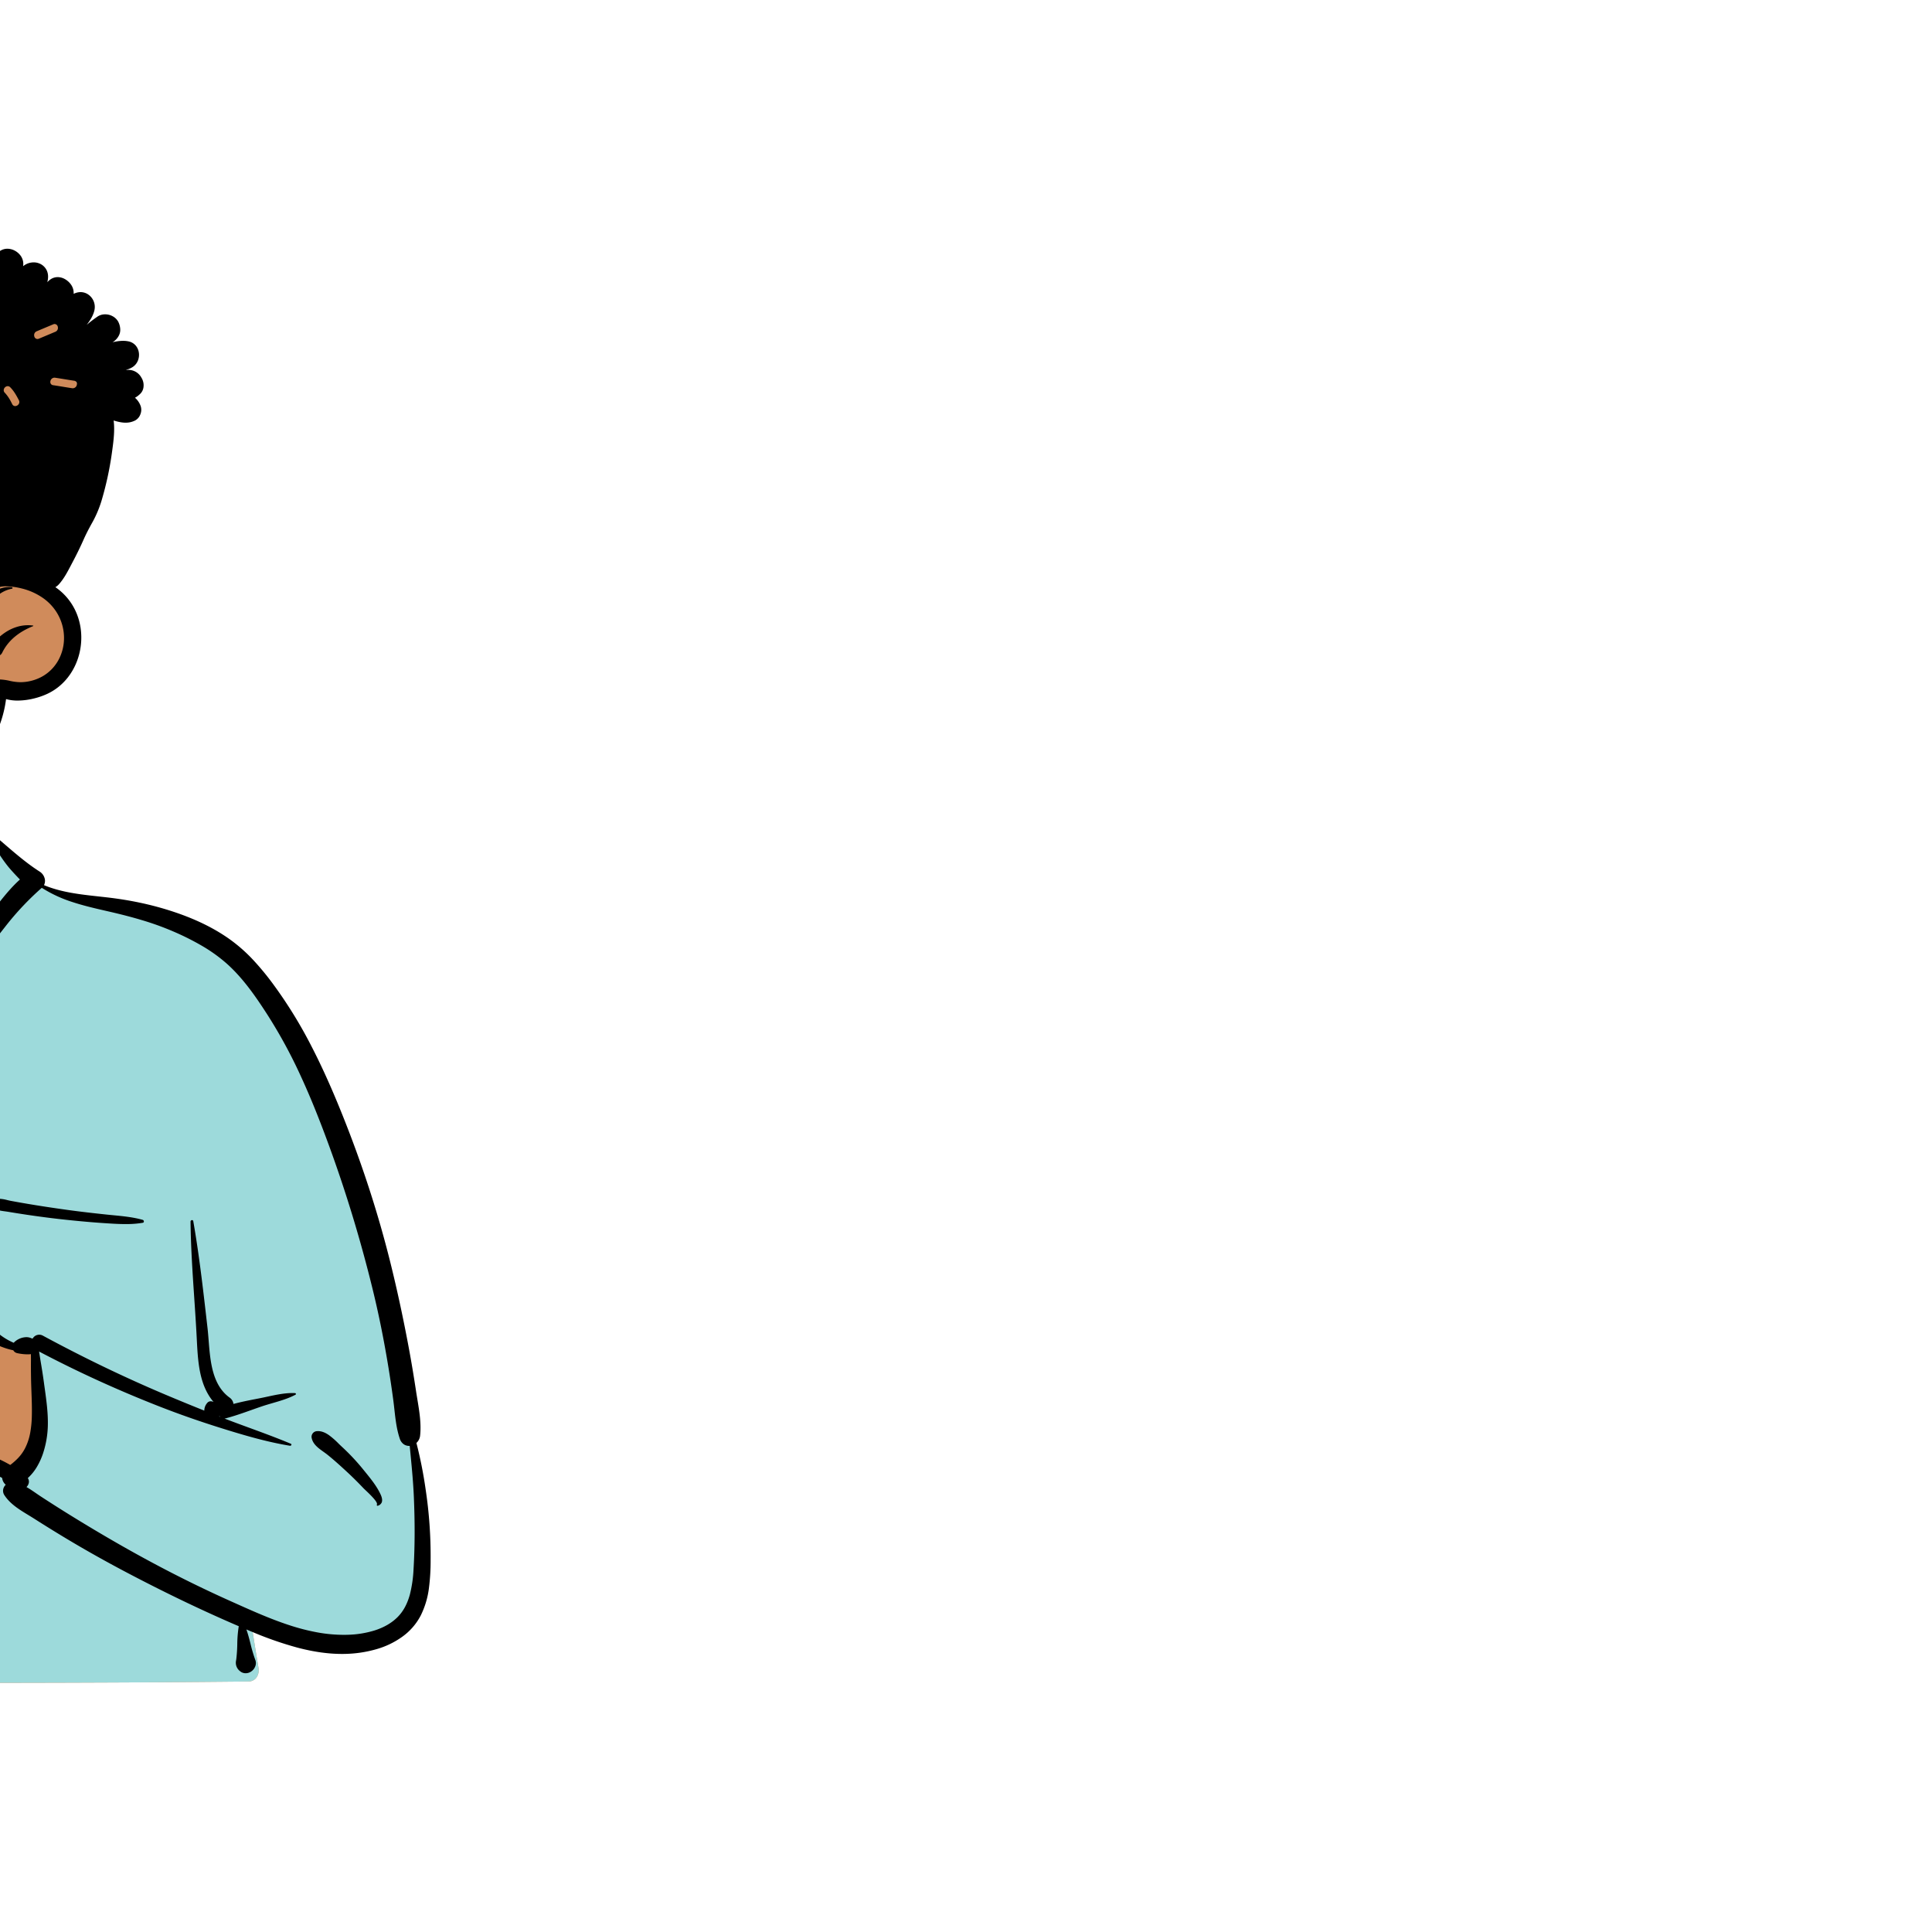 <?xml version="1.0" standalone="no"?>
<svg viewBox="-350 -150 1500 1500"
    style="width: 390px; height: 390px; justify-content: center; align-self: center; transform: scale(-1, 1);"
    xmlns="http://www.w3.org/2000/svg">
    <g transform="rotate(1 415.913 580.464)">
        <g id="body_Coffee" data-name="body/Coffee" transform="translate(0 459)">
            <rect id="_Cup" data-name="☕️ Cup" width="229" height="282"
                transform="translate(461 279)" fill="#fdea6b"></rect>
            <path id="_Skin" data-name="✋ Skin"
                d="M138.156,716.926h-.015a7.574,7.574,0,0,1-5.939-2.6,9.854,9.854,0,0,1-2-7.836c1.015-6.725,2-13.565,2.951-20.179l0-.011,0-.025c.525-3.648,1.068-7.42,1.61-11.13a249.267,249.267,0,0,1-63.394,8.715,196.276,196.276,0,0,1-27.022-1.834A174.95,174.95,0,0,1,17.771,676.2c-.416-.424-.572-.771-.462-1.031.19-.453,1.146-.663,3.01-.663.7,0,1.425.027,2.172.058l.173.007c.641.026,1.246.051,1.737.051a4.035,4.035,0,0,0,.993-.079A52.221,52.221,0,0,1,8.3,655.329a63.709,63.709,0,0,1-4.648-11.683,85.987,85.987,0,0,1-2.612-12.634,149.288,149.288,0,0,1-.8-26.827c.436-9.074,1.38-18.059,2.292-26.747l0-.015c.5-4.8.98-9.338,1.356-13.734,3.2-20.636,6.115-42.069,8.934-62.8l0-.017c7.2-52.933,14.645-107.667,28.012-159.773,3.453-13.46,7.233-26.45,11.236-38.609,4.29-13.032,9.009-25.637,14.024-37.465,5.313-12.53,11.153-24.647,17.358-36.016A360.318,360.318,0,0,1,104.7,194.751a247.02,247.02,0,0,1,26.925-30.586,225.748,225.748,0,0,1,31.822-25.546,197.158,197.158,0,0,1,35.969-18.858,173.423,173.423,0,0,1,39.365-10.519l1.51-.206c2.608-.348,5.322-.664,7.947-.969,13.757-1.6,27.979-3.256,39.611-10.492,6.05-4.829,10.7-11.171,15.207-17.3,3.548-4.832,6.9-9.4,10.646-12.8a23.8,23.8,0,0,1,5.974-4.094,16.724,16.724,0,0,1,6.949-1.592h.085a13.278,13.278,0,0,1,6.166,2.022c2.243,1.229,4.643,2.885,7.183,4.638,2.375,1.639,4.83,3.333,7.353,4.813.343-5.927,2.3-11.227,4.187-16.353a56.552,56.552,0,0,0,3.164-10.548l.1-.681c.243-1.77.378-3.524.508-5.219.557-7.256,1.083-14.108,9.833-21.285a68.619,68.619,0,0,1,13.729-7.862,120.026,120.026,0,0,1,17.415-6.05,155.17,155.17,0,0,1,19.522-3.888A151.408,151.408,0,0,1,435.92,0a107.645,107.645,0,0,1,23.557,2.389c7.534,1.7,13.836,4.27,18.733,7.634a63.745,63.745,0,0,1,12.1,10.959,73.845,73.845,0,0,1,8.668,12.7c4.895,8.936,8.216,18.511,11.733,28.649,2.55,7.35,5.186,14.949,8.482,22.3a20.055,20.055,0,0,1,8.608-1.766,32.215,32.215,0,0,1,15.517,4.272,25.529,25.529,0,0,1,6.013,4.672,15.213,15.213,0,0,1,3.512,5.769c2.4,2.921,3.466,8.94,4.5,14.761v.006c.75,4.236,1.458,8.237,2.639,11.039,7.61,1.211,14.993,2.748,21.943,4.566a189.37,189.37,0,0,1,19.637,6.268,162.076,162.076,0,0,1,17.478,7.877,145.67,145.67,0,0,1,15.467,9.393,138.71,138.71,0,0,1,13.6,10.815A140.347,140.347,0,0,1,660,174.444a150.443,150.443,0,0,1,10.321,13.381,169.62,169.62,0,0,1,8.9,14.524,216,216,0,0,1,14.131,32.106,336.618,336.618,0,0,1,10.223,35.561c5.494,23.491,9.349,48.374,13.447,78.509,5.474,30.877,13.016,62.283,20.31,92.654v.005h0c4.732,19.7,9.624,40.076,13.923,60.173,4.823,22.546,8.365,42.322,10.828,60.458a474.943,474.943,0,0,1,4.6,60.873c.075,10.4-.266,20.708-1.014,30.633-.785,10.415-2.045,20.773-3.745,30.785a65.121,65.121,0,0,1,6.354,11.418,11.247,11.247,0,0,1,1.521,6.053,12.663,12.663,0,0,1-1.676,5.878,10.99,10.99,0,0,1-9.509,5.791h-.006c-.162,0-.328,0-.493-.012-3.249-.285-6.539-.605-9.721-.914h-.013c-8.083-.785-16.44-1.6-24.738-1.907-16.838-.585-34.969-.869-55.428-.869-11.929,0-24.891.094-40.793.3l-4.373.058c-64.888.807-130.839,1.948-194.618,3.052C333.3,714.595,234.922,716.3,138.156,716.926ZM492.333,354.663v0c-2.216,9.559,1.359,17.335,5.143,25.567a88.084,88.084,0,0,1,5.311,13.509c.9,3.279.557,8.343.254,12.81-.124,1.822-.241,3.542-.254,4.939.168,2.678,1.6,5.632,2.989,8.488,1.766,3.638,3.591,7.4,2.969,10.786-1.461,7.955-5.356,15.943-9.123,23.668-3.209,6.581-6.527,13.386-8.247,20.035a35.336,35.336,0,0,0-1.24,9.956,26.462,26.462,0,0,0,2.2,9.928c6,11.8,24.08,17.852,36.044,21.854l.06.02a52.778,52.778,0,0,0,10.5,2.749,74.265,74.265,0,0,0,11.739.894,95.721,95.721,0,0,0,34.933-6.78,70.652,70.652,0,0,0,14.864-8.024,43.021,43.021,0,0,0,10.717-10.714c4.83-7.184,10.229-21.449,14.566-32.91,2.668-7.05,4.971-13.135,6.691-16.492l1.02-14.243c1.188-16.724,2.447-35.814,2.354-50.71-.1-16.544-1.845-25.761-5.324-28.177-7.73-5.37-18.823-9.35-32.97-11.827a236.1,236.1,0,0,0-40.161-3.045c-15.058,0-28.274,1.009-36.709,1.855-9.8.984-15.988,2.029-16.515,2.375-1.2.791-2.22,1.388-3.118,1.915-2.491,1.462-3.994,2.345-5.787,5.177-2.385.317-4.818.651-7.231.994-1.6.524-2.44,1.608-2.235,2.9a3.285,3.285,0,0,0,1.328,2.04,4.764,4.764,0,0,0,2.9.914,6.57,6.57,0,0,0,2.331-.451Z"
                transform="translate(29 -16)" fill="#d08b5b"></path>
            <path id="_Top" data-name="👕 Top"
                d="M138.141,655.075a7.574,7.574,0,0,1-5.939-2.6,9.854,9.854,0,0,1-2-7.836c1.018-6.741,2-13.578,2.953-20.189l.023-.162c.519-3.6,1.055-7.33,1.59-10.994a249.265,249.265,0,0,1-63.394,8.715,196.278,196.278,0,0,1-27.022-1.834,174.942,174.942,0,0,1-26.584-5.819c-.416-.424-.571-.771-.462-1.031.19-.453,1.146-.663,3.01-.663.7,0,1.424.027,2.172.058l.173.007c.642.026,1.248.051,1.737.051a4.034,4.034,0,0,0,.993-.079A52.222,52.222,0,0,1,8.3,593.478a63.708,63.708,0,0,1-4.648-11.683A85.977,85.977,0,0,1,1.043,569.16a149.288,149.288,0,0,1-.8-26.827c.436-9.074,1.38-18.059,2.292-26.747.5-4.805.981-9.344,1.358-13.749,3.2-20.636,6.115-42.068,8.934-62.8l0-.017c7.2-52.933,14.645-107.667,28.012-159.773,3.453-13.46,7.233-26.45,11.236-38.609,4.29-13.032,9.008-25.637,14.024-37.465,5.313-12.53,11.153-24.647,17.358-36.016A360.316,360.316,0,0,1,104.7,132.9a247.02,247.02,0,0,1,26.925-30.586,225.749,225.749,0,0,1,31.822-25.546A197.159,197.159,0,0,1,199.418,57.91a173.423,173.423,0,0,1,39.365-10.519l1.51-.206,1.52-.2c2.121-.27,4.311-.525,6.43-.771,13.755-1.6,27.978-3.255,39.608-10.492,6.049-4.829,10.7-11.171,15.207-17.3,3.4-4.629,6.608-9,10.164-12.353a25.452,25.452,0,0,1,5.638-4.136A16.949,16.949,0,0,1,325.345,0l9.928,6.092,57.659,28.5c5.563,1.558,9.794,3.294,12.575,5.161s4.192,3.916,4.192,6.092V90.366c0,2.965,2.647,7.875,7.867,14.595s13.162,15.438,23.6,25.912l19.382-19.321-.434-2.53c-1.836-10.852-2.767-18.211-2.767-21.875,0-.986,1.2-2.684,3.555-5.047a130.319,130.319,0,0,1,10.666-9.2c9.437-7.483,23.791-17.866,42.664-30.86l16.591-15.62-1.769-5.379a30.879,30.879,0,0,1,7.686,1.387,32.562,32.562,0,0,1,7.12,3.173c4.624,2.781,7.815,6.376,8.985,10.123,2.4,2.921,3.466,8.94,4.5,14.761v.006c.75,4.236,1.458,8.237,2.639,11.039,7.61,1.211,14.993,2.748,21.943,4.566a189.368,189.368,0,0,1,19.637,6.268,162.076,162.076,0,0,1,17.478,7.877,145.67,145.67,0,0,1,15.467,9.393,138.709,138.709,0,0,1,13.6,10.815A140.344,140.344,0,0,1,660,112.593a150.444,150.444,0,0,1,10.321,13.381,169.621,169.621,0,0,1,8.9,14.524A216,216,0,0,1,693.354,172.6a336.619,336.619,0,0,1,10.223,35.561c5.494,23.491,9.349,48.374,13.447,78.509,5.474,30.877,13.016,62.283,20.31,92.654v.005h0c4.732,19.7,9.624,40.076,13.923,60.173,4.823,22.546,8.365,42.322,10.828,60.458a474.944,474.944,0,0,1,4.6,60.873c.075,10.4-.266,20.708-1.014,30.633-.785,10.415-2.045,20.772-3.745,30.785a65.114,65.114,0,0,1,6.354,11.418,11.246,11.246,0,0,1,1.521,6.053,12.664,12.664,0,0,1-1.676,5.878,10.99,10.99,0,0,1-9.509,5.791h-.006c-.161,0-.327,0-.493-.011-3.238-.285-6.52-.6-9.694-.912l-.027,0c-8.089-.786-16.45-1.6-24.751-1.908-16.843-.585-34.974-.869-55.43-.869-11.927,0-24.888.094-40.791.3l-4.373.058c-64.865.807-130.816,1.948-194.594,3.051h-.022c-95.138,1.646-193.514,3.347-290.281,3.977ZM302.573,391.284l-8.024,58.2,19.3,41.559,43.7-14.721,71.21-18.77L469.618,416.1l23.05-7.738a42.407,42.407,0,0,0-2.519,12.091,26.818,26.818,0,0,0,2.184,12.048c6,11.8,24.08,17.852,36.044,21.854l.06.02a52.789,52.789,0,0,0,10.5,2.75,74.261,74.261,0,0,0,11.739.894,95.727,95.727,0,0,0,34.933-6.78,70.655,70.655,0,0,0,14.864-8.024A43.02,43.02,0,0,0,611.188,432.5c4.83-7.184,10.229-21.449,14.566-32.91,2.668-7.05,4.971-13.135,6.691-16.492l1.319-18.5c1.17-16.8,2.227-34.273,2.037-48.186-.211-15.458-1.947-24.107-5.307-26.441-7.73-5.37-18.823-9.349-32.97-11.827a236.1,236.1,0,0,0-40.161-3.045c-15.058,0-28.274,1.009-36.709,1.855-9.8.984-15.988,2.029-16.515,2.375-1.2.791-2.22,1.388-3.118,1.915-2.491,1.462-3.994,2.345-5.787,5.177l-1.264.169,7.111-9.645-2.517-1.345c-8.943-4.742-16.426-8.348-22.242-10.719s-10.13-3.573-12.82-3.573c-2.815,0-7.164,2.216-12.928,6.586a225.622,225.622,0,0,0-21.818,19.759l-1.543.713a274.3,274.3,0,0,0-26.389,13.77c-6.978,4.244-12.251,8.219-15.674,11.815l-.246.26c-6.918,7.422-20.8,27.427-41.275,59.459l-29.786,17.616Zm199.674-61.213-10.768-20.614V293.08a7.31,7.31,0,0,0,.854-.268c-2.216,9.56,1.358,17.336,5.142,25.569a99.619,99.619,0,0,1,4.773,11.689Z"
                transform="translate(29 45.851)" fill="#9ddadb"></path>
            <path id="_Ink" data-name="🖍 Ink"
                d="M145.082,687.489a7.273,7.273,0,0,1-3.363-.824l-.243-.133-.408-.234a8.148,8.148,0,0,1-3.277-3.809,6.751,6.751,0,0,1-.3-4.981,112,112,0,0,0,3.559-12.762c.88-3.719,1.789-7.562,3.025-11.239l-2.1.937-2.763,1.2a273.17,273.17,0,0,1-34.7,12.714c-13.107,3.679-24.96,5.468-36.236,5.468A94.56,94.56,0,0,1,43.6,670.64a64.759,64.759,0,0,1-20.208-9.2A47.013,47.013,0,0,1,8.572,645.092a66.293,66.293,0,0,1-6.744-21.058A166.607,166.607,0,0,1,.113,601.862a347.237,347.237,0,0,1,2.9-54.514,331.067,331.067,0,0,1,6.54-36.3,8.969,8.969,0,0,1-2.971-5.721c-1.148-9.266.276-18.878,1.652-28.174l0-.025c.312-2.109.635-4.289.918-6.409,1.572-11.773,3.194-22.619,4.961-33.156,3.844-22.936,8.256-45.3,13.113-66.469,4.421-19.271,9.661-38.845,15.575-58.177,5.782-18.9,12.358-38.067,19.548-56.966l1.251-3.27c7.435-19.331,14.581-35.875,21.845-50.576a351.226,351.226,0,0,1,27.9-47.45A214.113,214.113,0,0,1,129.432,134.2a122.612,122.612,0,0,1,19.234-17.431c12.277-8.873,26.784-16.1,44.35-22.1A240.839,240.839,0,0,1,216.873,87.9c7.819-1.8,16.027-3.283,24.4-4.423,2.482-.338,5.025-.661,7.485-.974,14.31-1.821,29.106-3.7,42.352-9.527a7.27,7.27,0,0,1-.464-5.742,8.9,8.9,0,0,1,3.5-4.737c9.694-6.4,18.757-14.488,27.522-22.306,1.283-1.144,2.609-2.327,3.922-3.49a2.89,2.89,0,0,1,1.93-.765,2.941,2.941,0,0,1,2.471,1.4,2.723,2.723,0,0,1,.015,2.77A112.925,112.925,0,0,1,318.484,58.34c-2.859,3.543-5.912,6.872-8.786,9.942,7.6,6.572,14.053,14.6,20.3,22.362l.383.476c1.944,2.416,3.885,4.887,5.763,7.277,5.916,7.529,12.033,15.313,18.87,22.241a80.886,80.886,0,0,0,14.177,11.554,79.122,79.122,0,0,0,16.423,7.948l2.4.833a95.218,95.218,0,0,1,17.667,7.91c6.19,3.756,10.691,8.088,13.76,13.244a2.474,2.474,0,0,1,0,2.548,2.745,2.745,0,0,1-2.314,1.42,2.4,2.4,0,0,1-1.28-.376c-7.456-4.617-15.9-6.925-24.071-9.157-4.66-1.273-9.478-2.59-14.089-4.323a90.765,90.765,0,0,1-17.3-8.734,102.348,102.348,0,0,1-15.182-12.076c-7.843-7.517-14.765-16.045-21.458-24.291l-.034-.042c-1.367-1.684-2.78-3.425-4.18-5.131a221.583,221.583,0,0,0-26.689-26.945A102.219,102.219,0,0,1,269.07,86.544c-8.022,2.791-16.329,4.913-25.577,7.2l-1.894.469c-10.127,2.507-18.348,4.794-25.871,7.2A219.245,219.245,0,0,0,190.662,111a204,204,0,0,0-21.1,11.06,120.954,120.954,0,0,0-19.1,14.166c-12.794,11.741-22.678,26.906-30.939,40.2a387.374,387.374,0,0,0-25.809,49.74c-6.6,15.1-13.006,31.736-20.152,52.34-6.315,18.212-12.221,36.928-17.553,55.629C50.722,352.68,45.86,371.694,41.56,390.647c-4.231,18.652-7.78,37.716-10.85,58.28-1.39,9.309-2.652,18.839-3.752,28.327-.284,2.448-.518,4.956-.745,7.382l0,.021c-.711,7.6-1.446,15.458-3.793,22.814a8.451,8.451,0,0,1-2.968,4.377,7.142,7.142,0,0,1-4.272,1.376c-.123,0-.247,0-.369-.009l-.638,7.979c-.814,10.231-1.631,21.128-1.9,31.983-.483,19.463-.144,36.9,1.039,53.3l.181,2.422a97.888,97.888,0,0,0,3.223,19.811c2.147,7.262,5.345,12.89,9.778,17.206,4.656,4.535,10.812,7.957,18.294,10.169a77.606,77.606,0,0,0,20.928,2.929c.434.005.866.008,1.285.008a113.916,113.916,0,0,0,22.227-2.312,164.53,164.53,0,0,0,21.722-6.026c14.291-4.953,28.137-11.452,41.528-17.738l3.466-1.626c14.188-6.646,28.568-13.839,42.74-21.38,13.8-7.343,27.812-15.232,41.643-23.447,13.812-8.2,27.744-16.844,41.408-25.681,6.636-4.293,13.341-8.736,19.93-13.2,1.315-.892,2.626-1.828,3.894-2.734l0,0c2.36-1.685,4.8-3.427,7.3-4.907a6.176,6.176,0,0,1-1.872-3.215,4.854,4.854,0,0,1,.725-3.705,37.876,37.876,0,0,1-7.157-8.486,53.372,53.372,0,0,1-4.949-10.306,74.565,74.565,0,0,1-4.176-22c-.376-9.675.813-19.462,1.963-28.926l.006-.05c.184-1.515.374-3.082.555-4.621.679-5.789,1.516-11.5,2.318-16.816.14-.927.262-1.852.392-2.83.177-1.334.359-2.714.586-4.073-14.842,8.156-30.2,16.03-45.647,23.406-15.24,7.277-31.016,14.283-46.891,20.823-15.707,6.472-31.848,12.43-49.344,18.214l-3.379,1.112c-9.562,3.13-16.948,5.393-23.947,7.335-8.831,2.451-16.795,4.307-24.347,5.674a.829.829,0,0,1-.148.013.99.99,0,0,1-.925-.777.658.658,0,0,1,.423-.778c10.561-4.66,21.539-8.9,32.155-13.007,5.376-2.078,10.936-4.227,16.371-6.4l2.654-1.081a5.316,5.316,0,0,1-.951-.138c-6.7-1.618-13.455-3.884-19.984-6.076l-.016-.005c-2.679-.9-5.449-1.829-8.159-2.694s-5.578-1.644-8.354-2.4c-6.138-1.667-12.486-3.39-18.015-6.241a.564.564,0,0,1-.313-.641.732.732,0,0,1,.645-.582c.908-.063,1.859-.095,2.827-.095,6.188,0,12.624,1.271,18.848,2.5,2.111.417,4.1.811,6.1,1.159l3.336.584c5.113.9,11.055,1.984,16.863,3.427a7.127,7.127,0,0,1,2.723-4.831c13.552-10.036,14.688-28.547,15.691-44.879v-.009c.206-3.346.4-6.506.693-9.532l1.293-13.344c2.193-22.526,4.642-46.478,8.332-69.889a.889.889,0,0,1,.932-.775,1.14,1.14,0,0,1,1.186,1.061c.13,19.688-.865,39.646-1.827,58.947-.442,8.87-.9,18.042-1.242,27.08l-.168,4.707-.025.742c-.591,17.47-1.2,35.533-12.2,48.965a4.527,4.527,0,0,1,2.247-.624,3.436,3.436,0,0,1,2.683,1.214,9.191,9.191,0,0,1,2.42,5.956c9.7-4.067,19.825-8.434,30.088-12.98,15.762-6.983,31.782-14.57,47.615-22.548,15.405-7.764,31.046-16.106,46.487-24.8a5.836,5.836,0,0,1,8.05,2.047l.235-.034a1.011,1.011,0,0,1,.12-.01l.233-.011h.026a9.245,9.245,0,0,1,4.507-1.1,14.165,14.165,0,0,1,9.36,3.871c.089.086.171.18.244.263l.055.063a49.622,49.622,0,0,0,13.009-8.528,104.48,104.48,0,0,0,11.283-12.118c3.169-3.944,6.339-8.341,9.691-13.441,2.745-4.178,5.432-8.546,8.031-12.771,3.943-6.409,8.02-13.035,12.437-19.238A111.4,111.4,0,0,1,390.1,344.456a89.081,89.081,0,0,1,20.067-13.869,122.326,122.326,0,0,1,22.8-8.74,1.555,1.555,0,0,1,.427-1.276,2.2,2.2,0,0,1,1.509-.862,2.148,2.148,0,0,1,.922.249.374.374,0,0,1,.167.158l1.536-2.625c1.117-1.9,1.752-2.926,2-3.237,1.775-2.236,3.624-4.48,5.5-6.672a47.4,47.4,0,0,1,10.956-9.925,20.742,20.742,0,0,1,11.175-3.09c5.6,0,11.333,1.872,16.874,3.682l.127.041c3.705,1.21,7.463,2.467,11.1,3.682l.1.033c1.91.638,3.885,1.3,5.828,1.944l.585.192c.35.112.7.223,1.094.345a30.468,30.468,0,0,1,5.825,2.27,8.871,8.871,0,0,1,4.671,9.817,191.481,191.481,0,0,1,47.109-5.607,246.192,246.192,0,0,1,39.141,3.247,285.378,285.378,0,0,1,37.779,8.832,4.746,4.746,0,0,1,3.325,3.324,286.242,286.242,0,0,1,4.678,34.905,227.7,227.7,0,0,1-.217,35.2,198.856,198.856,0,0,1-4.832,29.926,161.721,161.721,0,0,1-9.851,28.645l-.48,1.045c-5.02,10.854-10.135,19.446-15.637,26.268a62.274,62.274,0,0,1-10.9,10.747,40.018,40.018,0,0,1-13.2,6.684,56.632,56.632,0,0,1-15.52,1.841c-4.546,0-9.165-.329-13.633-.646-2.345-.167-4.77-.339-7.111-.457-2.584-.13-5.228-.237-7.785-.341h-.006c-8.861-.359-18.023-.729-26.852-2.131a42.808,42.808,0,0,1-14.1-4.713,35.748,35.748,0,0,1-11.2-9.692c-5.443-7.163-8.306-15.9-10.589-24.271-1.228.391-2.237.744-3.173,1.11a34.9,34.9,0,0,0-11.517,7.769c-3.226,3.125-6.173,6.609-9.024,9.979a112.484,112.484,0,0,1-11.094,11.9,85.169,85.169,0,0,1-22.7,14.169,148.748,148.748,0,0,1-21.613,7.238c-7.344,1.913-14.921,3.477-22.247,4.99l-.062.013c-3.153.651-6.414,1.325-9.613,2.017l-1.262.275c-5.7,1.25-13.159,2.986-20.368,5.335a95.757,95.757,0,0,0-19.17,8.412,8.19,8.19,0,0,1-2.71,5.337,6.817,6.817,0,0,1,2.071,3.688,6.122,6.122,0,0,1-.916,4.414c-4.352,6.907-11.4,11.363-18.209,15.673l-.009.006c-1.318.834-2.682,1.7-4,2.56l-.524.346c-7.878,5.223-15.937,10.415-23.951,15.43-15.7,9.827-32.055,19.374-50.015,29.184-13.945,7.618-27.842,14.9-41.305,21.64-14.188,7.1-28.36,13.842-42.122,20.028a93.579,93.579,0,0,1,1.4,13.971,114.62,114.62,0,0,0,.956,11.451l.2,1.2a8.173,8.173,0,0,1-2.345,7.785l-.228.209,0-.028-.2.185-.068.057.023-.018a7.265,7.265,0,0,1-.765.62l-.333.214A6.739,6.739,0,0,1,145.082,687.489ZM307.618,436.868c.01.693.012,1.406.015,2.035,0,1.023.008,1.989.034,2.951.115,4.367.174,9.023.174,13.838,0,3.488-.068,7.033-.134,10.461-.117,6.074-.238,12.353.019,18.522a82.571,82.571,0,0,0,1.428,12.887,43.736,43.736,0,0,0,4.236,12.207,32.871,32.871,0,0,0,5.214,7.2,49.123,49.123,0,0,0,6.552,5.649,106.471,106.471,0,0,1,18.667-8.886A180.006,180.006,0,0,1,363.8,507.76c5.337-1.3,10.806-2.476,16.1-3.615l.007,0c10.925-2.352,22.222-4.783,32.99-8.419a86.782,86.782,0,0,0,21.793-10.619c6.532-4.5,11.736-10.571,16.767-16.438l.057-.067q.655-.764,1.312-1.527l.873-1.008c5.55-6.366,11.814-12.752,19.993-16.35a61.463,61.463,0,0,1,8.642-2.78c4.807-1.293,9.775-2.63,13.523-5.549,3.112-2.426,3.424-5.874,3.754-9.525l.019-.214a18.619,18.619,0,0,1-2.656.177,48.206,48.206,0,0,1-6.617-.621l-.014,0c-.855-.12-1.738-.244-2.593-.344l-2.008-.235a81.514,81.514,0,0,1-10.851-1.847.709.709,0,0,1,0-1.356,90.322,90.322,0,0,1,12.333-2.02l.527-.062,1.027-.128c.5-.066,1.016-.137,1.514-.206l.012,0a48.79,48.79,0,0,1,6.621-.614,17.4,17.4,0,0,1,3.842.391,32.775,32.775,0,0,1,3.111-7.708c.6-1.077,1.349-2.182,2.144-3.352,1.836-2.7,3.733-5.5,4.086-8.394a6.77,6.77,0,0,0-.723-3.8l-.2-.374a3.162,3.162,0,0,0-.963-1.161.823.823,0,0,1-.365.185,5.863,5.863,0,0,1-6.97-2.773,110.375,110.375,0,0,1-11.944.591c-2.041.027-3.969.053-5.828.136l-5.563.269c-1.831.084-4.242.18-6.652.181a52.349,52.349,0,0,1-11.092-.99.982.982,0,0,1-.711-.9.847.847,0,0,1,.476-.9c5.963-2.55,12.9-3.573,19.6-4.561.974-.144,1.981-.292,2.95-.441,2.732-.42,5.523-.779,8.223-1.126l.067-.009c1.335-.172,2.715-.349,4.07-.532.878-.118,1.792-.265,2.677-.406h.008a55.3,55.3,0,0,1,5.808-.72,16.44,16.44,0,0,0,3.382-7.477,18.327,18.327,0,0,0-.362-7.957,17.863,17.863,0,0,0-3.5-6.788,15,15,0,0,0-6.154-4.452,10.925,10.925,0,0,1-4.543.9,32.5,32.5,0,0,1-3.885-.317l-.014,0c-.761-.092-1.547-.187-2.361-.257-4.385-.376-8.015-.551-11.425-.551h-.415a98.08,98.08,0,0,0-9.818.72,96.753,96.753,0,0,1-10.138.727,36.791,36.791,0,0,1-4.209-.224,2.09,2.09,0,0,1-1.676-1.417,1.326,1.326,0,0,1,.484-1.464,29.607,29.607,0,0,1,10.512-5.218,79.848,79.848,0,0,1,11.725-2.326l1.58-.211c.69-.09,1.43-.193,2.146-.293,2.053-.285,4.376-.608,6.742-.822a5.062,5.062,0,0,1,4-2.764c.528-.072,1.064-.118,1.583-.162l.174-.015-.009-.058a3.536,3.536,0,0,0,2.944-1.775c1.633-2.6,1.291-7.374.326-9.655-1.167-2.758-3.572-4.763-7.149-5.959a32.783,32.783,0,0,0-10.207-1.361c-1.5,0-3.062.058-4.9.182a146.081,146.081,0,0,0-26.421,4.222,115.68,115.68,0,0,0-24.99,9.41,77.332,77.332,0,0,0-20.541,15.908,144.57,144.57,0,0,0-15.786,20.76l-.45.7c-1.545,2.4-3.116,4.933-4.635,7.381l-.01.015c-3.923,6.322-7.979,12.859-12.575,18.842a70.269,70.269,0,0,1-15.865,15.607c-8.881,6.063-17.387,10.028-25.28,11.785A4.636,4.636,0,0,1,318.3,435.9l-.615.141a38.5,38.5,0,0,1-7.819.938A20.86,20.86,0,0,1,307.618,436.868ZM161.993,487.562a3.925,3.925,0,0,1-.276.374l-.152.176.788-.319ZM539.474,317.177c-8.869,0-17.9.239-26.389.483a14.386,14.386,0,0,1-4.914,6.907,13.517,13.517,0,0,1-7.793,3.065,22.843,22.843,0,0,1,3.586,10.956,24.137,24.137,0,0,1-1.868,11.252,30.006,30.006,0,0,1,8.725,5.3,27.9,27.9,0,0,1,6.448,8.262,28.868,28.868,0,0,1,2.5,6.885,28.153,28.153,0,0,1,.663,7.011,29.894,29.894,0,0,1-3.716,13.385,18.109,18.109,0,0,1,4.526,6.619,19.346,19.346,0,0,1,1.434,8.022c-.227,5.314-3.041,9.926-5.762,14.385-.351.575-.713,1.168-1.059,1.747-2.615,4.376-3.176,8.321-3.826,12.888-.15,1.053-.3,2.141-.49,3.272a20.638,20.638,0,0,1-5.2,10.82,28.927,28.927,0,0,1-9.861,6.706l.407,1.6a81.2,81.2,0,0,0,3.663,11.486,30.533,30.533,0,0,0,6.415,9.936c6.723,6.7,16.944,7.138,25.962,7.527.774.033,1.471.064,2.16.1l.463.022c7.158.358,14.432.773,21.467,1.174h.015l.054,0,4.814.274,6.587.368c2.066.114,4.5.23,6.9.23a43.057,43.057,0,0,0,11.056-1.216,26.337,26.337,0,0,0,10.123-5.077c6.193-5.014,11.961-11.936,17.143-20.576a143.2,143.2,0,0,0,11.421-24.382,163.788,163.788,0,0,0,7.031-25.7,193.117,193.117,0,0,0,3.078-26.443,234.181,234.181,0,0,0-.28-26.7c-.564-8.549-1.588-17.459-3.042-26.482a292.04,292.04,0,0,0-58.232-12.5A316.135,316.135,0,0,0,539.474,317.177ZM472.3,315.426a49.132,49.132,0,0,1,12,1.345,28.927,28.927,0,0,1,10.436,4.856c.013-.021.024-.043.035-.064s.034-.065.055-.1a26.315,26.315,0,0,1,3.315-3.882l.039-.041c.113-.107.226-.219.346-.344l.669-.712-1.529-.529c-2.329-.824-4.944-1.81-6.507-2.4-.63-.238-1.084-.409-1.261-.472l-.042-.014-2.132-.721-.007,0c-3.4-1.151-6.925-2.341-10.371-3.562-.615-.218-1.221-.445-1.863-.687-2.779-1.043-5.653-2.122-8.554-2.122a10.647,10.647,0,0,0-1.7.133,20.207,20.207,0,0,0-8.033,3.545,78.7,78.7,0,0,0-7.336,5.934l-.007.006c-1.281,1.124-2.491,2.185-3.689,3.156l2.825-.549C456.506,316.763,464.53,315.427,472.3,315.426Zm190.64,371.121a3.03,3.03,0,0,1-1.885-.649,2.757,2.757,0,0,1-1.024-1.917l-.449-4.33a73.363,73.363,0,0,0-3.1-16.168,89.2,89.2,0,0,1-3.945-19.123c-1.157-10.238-1.672-20.738-2.1-30.614l-.3-7.069c-.956-22.085-1.363-43.669-1.211-64.151.164-21.988.978-43.56,2.421-64.118l.219-3.047c.908-12.347,1.793-21.8,2.872-30.66,1.381-11.342,3.06-21.393,5.133-30.727,5.042-22.706,12.507-41.369,22.823-57.056a.744.744,0,0,1,.635-.352.782.782,0,0,1,.612.292.73.73,0,0,1,.125.638c-5.189,21.255-10.456,44.095-13.833,67.1-1.327,9.038-2.344,18.29-3.108,28.284-.68,8.9-1.143,18.192-1.414,28.4-.5,18.958-.252,38.253-.008,56.913l0,.182c.041,3.15.084,6.407.122,9.608l.025,2.128c.224,19.689.558,42.985,1.335,66.491.089,2.7.2,5.458.31,8.123.342,8.4.7,17.086.395,25.586a75.939,75.939,0,0,1-1.292,10.219c-.43,2.479-.874,5.042-1.119,7.614a88.741,88.741,0,0,0,.056,13.15c.045.834.1,1.779.139,2.691a2.426,2.426,0,0,1-.61,1.843A2.477,2.477,0,0,1,662.938,686.547Zm110.421-1.854a8.922,8.922,0,0,1-6.448-2.629,6.4,6.4,0,0,1-1.732-4.914c1.54-23.4,2.806-48.539,1.66-73.8-1.108-24.373-3.426-49.177-6.889-73.724-2.152-15.256-5.135-30.624-8.02-45.486-1.007-5.186-2.048-10.548-3.045-15.865l-.6-3.226c-2.995-16.22-6.128-32.7-9.158-48.632l-.006-.03-.651-3.426-4.931-25.988c-6.736-35.464-14.658-76.64-23.441-116.528l-.5-2.275c-4.982-22.24-10.243-39.948-16.558-55.729a210.919,210.919,0,0,0-12.555-26.235,159.02,159.02,0,0,0-16.5-23.75,133.512,133.512,0,0,0-10-10.573c-3.384-3.21-7.048-6.355-10.89-9.347A188.312,188.312,0,0,0,619.2,126.851c-7.5-4.2-15.932-8.391-25.786-12.806-9.037-4.05-18.352-7.886-26.57-11.271a1.291,1.291,0,0,1-.815-1.466,1.1,1.1,0,0,1,1.107-.929,1.53,1.53,0,0,1,.352.043l2.851.68c19.871,4.76,40.943,10.2,60.913,19.74a131.236,131.236,0,0,1,26.977,17.247,142.279,142.279,0,0,1,22.188,23.088c11.681,15.219,21.062,33,28.679,54.346,7.24,20.293,12.059,41.56,15.818,59.687,4.437,21.394,8.756,43.184,12.932,64.256,4.581,23.115,9.318,47.016,14.228,70.477l1.742,8.354c5.215,25.082,9.055,44.428,12.453,62.728,4.244,22.857,7.669,43.5,10.471,63.1l.435,3.065c3.573,25.491,5.585,46.45,6.332,65.96.44,11.508.424,22.66-.048,33.147a312.293,312.293,0,0,1-3.175,32.9,6.129,6.129,0,0,1-2.461,4.172A7.568,7.568,0,0,1,773.359,684.693Zm-301.29-36.7a4.755,4.755,0,0,1-4.548-3.25,55.074,55.074,0,0,1-2.147-16.167c-.025-5.577.458-11.192.926-16.621v-.015c.137-1.595.267-3.1.385-4.611l.724-9.316c.642-8.355,1.374-18.211,1.939-27.962.75-12.9,1.377-26.029,1.943-38.3.182-3.945.384-8.015.616-12.442l.337-6.218c.038-.683.071-1.385.1-2.064.218-4.658.443-9.475,2.32-13.655a1.7,1.7,0,0,1,1.623-.964,2.009,2.009,0,0,1,1.777.964c2.318,4.278,2.788,9.738,3.2,14.555l0,.024c.045.518.091,1.053.138,1.571l.051.552c.745,7.872,1.208,13.93,1.5,19.642.635,12.457.938,25.013.9,37.318-.045,14.307-.368,26.821-.986,38.257l-.186,3.416a147.928,147.928,0,0,1-1.734,17.078,52.2,52.2,0,0,1-5.21,16.033A4.071,4.071,0,0,1,472.069,647.992Zm-431.5-88.714a.526.526,0,0,1-.159-.025,4.69,4.69,0,0,1-3.071-2.421c-.688-1.511-.455-3.614.693-6.251,2.791-6.408,7.389-12.272,11.836-17.943l.077-.1q.654-.834,1.3-1.656A165.11,165.11,0,0,1,66.521,513.89l1.606-1.552c.621-.607,1.253-1.247,1.923-1.925a60.82,60.82,0,0,1,7.32-6.633c3.047-2.2,5.85-3.264,8.567-3.264.216,0,.434.007.65.021A4.382,4.382,0,0,1,90.745,506c-1.007,4.777-5.012,7.744-8.886,10.614-1.106.82-2.149,1.592-3.132,2.409-4.941,4.107-9.529,8.433-14.185,12.874-3.995,3.807-7.89,7.76-11.908,12.087l-1.441,1.561c-.244.267-.763.774-1.419,1.416l-.009.009c-3.117,3.048-9.6,9.391-8.727,11.29l.058.1a.542.542,0,0,1,.017.572A.637.637,0,0,1,40.567,559.278ZM420.514,435.6a9.026,9.026,0,0,1-6.334-2.687,14.353,14.353,0,0,1-3.677-6.437,26.619,26.619,0,0,1-.56-7.511c.056-2.954.113-6.009-.976-8.624a24.765,24.765,0,0,0-2.189-3.863,25.945,25.945,0,0,1-2.153-3.766,24.849,24.849,0,0,1-1.917-8.384,21.439,21.439,0,0,1,1.306-7.1c1.034-3.466,2.1-7.05.495-10a2.071,2.071,0,0,1,.088-1.979,1.5,1.5,0,0,1,1.311-.791h.037l.148.01a8.533,8.533,0,0,1,5.188,2.6,11.574,11.574,0,0,1,2.835,5.231,47.8,47.8,0,0,1,.979,5.61c.49,3.688.952,7.168,3.323,10.664,3.767,5.55,5.907,9.8,6.43,16.34.067.843.1,1.7.141,2.525v.012a31.415,31.415,0,0,0,.585,5.607l.442,1.876a17.576,17.576,0,0,1,.619,6.076,4.474,4.474,0,0,1-3.132,4.113A9.824,9.824,0,0,1,420.514,435.6ZM230.478,337.211a74.27,74.27,0,0,1-11.507-.8.95.95,0,0,1-.833-.928,1.3,1.3,0,0,1,.833-1.332c7.4-2.241,15.426-3.156,23.183-4.04,1.774-.2,3.607-.411,5.4-.633,8.3-1.03,19.209-2.429,30.042-4.12,10.808-1.688,20.576-3.349,29.862-5.078,4.457-.829,8.978-1.708,13.436-2.613.949-.193,1.9-.435,2.917-.691a29,29,0,0,1,6.936-1.177,9.9,9.9,0,0,1,3.678.646,3.72,3.72,0,0,1,2.31,2.62,2.993,2.993,0,0,1-.882,2.787c-2.7,2.708-6.474,3.28-10.121,3.833-.7.107-1.428.217-2.131.34l-.383.069c-5.063.937-10.255,1.847-15.431,2.705-9.861,1.633-19.67,3.056-29.153,4.229-11.22,1.389-21.067,2.426-30.106,3.172l-3.893.32C240.116,336.877,235.274,337.211,230.478,337.211Zm242.352-46.328a3.51,3.51,0,0,1-3.058-1.756c-3.93-6.527-5.931-14.058-7.865-21.342-.974-3.668-1.981-7.458-3.221-11.072-1.618-4.715-3.374-9.47-5.071-14.068l0-.007c-2.088-5.658-4.246-11.5-6.168-17.325a130.685,130.685,0,0,1-5.228-21,80.819,80.819,0,0,1-.637-21.494l-.045-.075a1.78,1.78,0,0,1-.1-.175l-1.143-2.5C437.223,173.4,434.215,167.437,428.5,162c-1.439-1.37-2.932-2.723-4.375-4.032-4.468-4.051-9.087-8.239-12.607-13.395a31.009,31.009,0,0,1-4.148-8.645A36.361,36.361,0,0,1,405.907,127c-.28-6.028.651-12.307,1.551-18.379.56-3.774,1.138-7.674,1.426-11.5l.139-1.984c.253-3.832.23-8.046-1.852-10.252-1.758-1.864-5.19-2.737-8.218-3.507-1.223-.311-2.375-.6-3.318-.938a184.559,184.559,0,0,1-24.755-10.679A157.119,157.119,0,0,1,349.169,56.2l-3.458-2.6c-5.476-4.133-11.128-8.634-14.769-14.215a.887.887,0,0,1,0-.916.915.915,0,0,1,.776-.517A.747.747,0,0,1,332,38a87.2,87.2,0,0,1,13.135,7.216l.013.008c1.388.869,2.824,1.769,4.243,2.621a6.953,6.953,0,0,1,.31-.633A72.443,72.443,0,0,0,357.2,27.125a75.376,75.376,0,0,0,1.348-21.409A5.153,5.153,0,0,1,359.792,1.7,5.746,5.746,0,0,1,364.035,0a6.762,6.762,0,0,1,4.216,1.432,5.912,5.912,0,0,1,2.2,4.284,84.518,84.518,0,0,1-10.468,47.51c-.039.07-.081.135-.122.2l-.065.1c5.835,3.037,10.693,5.376,15.287,7.358,7.132,3.078,13.768,5.594,20.288,7.69,1.762.567,3.6,1.027,5.544,1.513,4.84,1.211,9.839,2.462,13.593,5.452A17.821,17.821,0,0,1,420,83.106a28.773,28.773,0,0,1,1.8,9.467c.263,6.668-1.062,13.878-2.127,19.671-.131.714-.267,1.45-.394,2.16l-.331,1.867c-1.038,5.975-1.836,12.3.743,18.171,2.513,5.722,7.328,10.041,11.985,14.218l.053.047q.6.535,1.186,1.066l1,.9c4.68,4.264,9.444,8.941,12.595,14.245,2.595-5.366,6.05-9.9,9.709-14.694l.013-.017c.468-.613.952-1.248,1.432-1.882,2.439-3.22,1.486-4.717-.094-7.2-.37-.581-.789-1.24-1.2-1.982a21.236,21.236,0,0,1-2.252-5.8,17.005,17.005,0,0,1-.2-6.2,18.521,18.521,0,0,1,1.778-5.515,24.011,24.011,0,0,1,3.209-4.766,43.879,43.879,0,0,1,8.789-7.577,155.366,155.366,0,0,1,13.461-7.905c3.27-1.775,6.65-3.61,9.871-5.587a318.622,318.622,0,0,0,44.861-32.952.465.465,0,0,1,.313-.119.524.524,0,0,1,.454.262.4.4,0,0,1-.031.425A174.887,174.887,0,0,1,497.212,106.5c-5.438,4.209-11.234,7.886-16.84,11.442-1.058.671-2.011,1.276-2.965,1.885l-1.937,1.243c-3.112,2.016-6.152,4.27-7.3,7.079-.938,2.286.383,4.175,1.659,6,.4.571.811,1.16,1.148,1.753a18.471,18.471,0,0,1,2.173,5.819,15.905,15.905,0,0,1,.006,5.608,23.924,23.924,0,0,1-5.176,10.528l-.247.308c-5.361,6.606-9.319,12.688-11.209,20.894-1.866,8.1-1.861,16.95.015,27.05,1.687,9.083,4.652,17.974,7.6,26.23l.237.661c.788,2.2,1.6,4.424,2.389,6.58l.01.026c2.453,6.718,4.987,13.661,7.121,20.611l.776,2.541c2.568,8.5,4.636,16.837,1.782,25.491A3.813,3.813,0,0,1,472.829,290.883Zm31.978-121.16c-.784,0-1.584-.03-2.378-.088a32.037,32.037,0,0,1-13.44-3.855A29.646,29.646,0,0,1,484.25,162c-3.026-2.744-6.154-5.581-9.615-5.581a6.262,6.262,0,0,0-1.939.311.561.561,0,0,1-.173.028.717.717,0,0,1-.633-.49.548.548,0,0,1,.166-.635,8.047,8.047,0,0,1,5.211-1.9c3.461,0,7.01,2.053,10.442,4.039a34.208,34.208,0,0,0,6.424,3.176,25.026,25.026,0,0,0,27.5-8.668,279.066,279.066,0,0,0,19.108-27.891,135.257,135.257,0,0,0,7.978-14.936,50.963,50.963,0,0,0,2.823-9.086,65.919,65.919,0,0,1,1.989-7.033,6.8,6.8,0,0,1,2.813-3.462,7.8,7.8,0,0,1,4.087-1.158,6.422,6.422,0,0,1,4.685,1.86A5.923,5.923,0,0,1,566.6,95.1c-.31,5.565-2.529,10.71-4.674,15.686q-.307.712-.612,1.424l-.252.592a109.736,109.736,0,0,1-8.63,16.444,208.942,208.942,0,0,1-22.051,28.292,39.248,39.248,0,0,1-11.56,8.879A31.425,31.425,0,0,1,504.807,169.723ZM562.959,84.7a6.079,6.079,0,0,1-4.194-1.851A118.475,118.475,0,0,1,546.025,68.8a57.7,57.7,0,0,1-9.1-16.509,1.007,1.007,0,0,1,.16-.922,1.215,1.215,0,0,1,.959-.508.965.965,0,0,1,.534.159,82.467,82.467,0,0,1,8.951,7.1l0,0c1.345,1.172,2.735,2.383,4.128,3.522,4.831,3.949,9.725,7.836,14.548,11.553a6.88,6.88,0,0,1,2.524,3.5,6,6,0,0,1-.1,3.647A6.237,6.237,0,0,1,562.959,84.7ZM529.246,65.271a6.181,6.181,0,0,1-3.885-1.408,41.312,41.312,0,0,1-13.493-19.84,43.7,43.7,0,0,1-2.039-11.9,42.9,42.9,0,0,1,1.343-12.111,5.347,5.347,0,0,1,5.388-4.23,6.68,6.68,0,0,1,5.133,2.39,5.455,5.455,0,0,1,1.014,4.785l-.054.22a30.407,30.407,0,0,0,.676,17.577,32.325,32.325,0,0,0,10.1,14.411l.348.283a5.283,5.283,0,0,1,1.878,2.659,4.592,4.592,0,0,1-.114,2.789A6.909,6.909,0,0,1,529.246,65.271Z"
                transform="translate(24 7)"></path>
        </g>
        <g transform="translate(225 0)">
            <g>
                <g>
                    <path id="_Skin" data-name="✋ Skin"
                        d="M233.915,442.212h0c-45.481,0-90.291-14.688-126.177-41.356a11.022,11.022,0,0,1-4.1-5.45,9.227,9.227,0,0,1,.064-5.782,81.168,81.168,0,0,1-9.784-10.01,85.394,85.394,0,0,1-8.084-11.693A83.213,83.213,0,0,1,79.808,355a76.079,76.079,0,0,1-3.611-13.7,4.18,4.18,0,0,0-2.465-2.622,17.133,17.133,0,0,0-3.866-1.033c-.588-.11-1.144-.214-1.682-.34-9.109-1.611-19.563-3.887-28.025-8.564a34.721,34.721,0,0,1-10.752-8.891,28.27,28.27,0,0,1-3.648-6.16,31.4,31.4,0,0,1-2.148-7.516,56.411,56.411,0,0,1,.035-12.73,53.928,53.928,0,0,1,2.475-10.908c2.279-6.793,5.672-12.83,8.953-18.667,2.13-3.789,4.331-7.705,6.167-11.738a56.365,56.365,0,0,0,4.23-12.89,49.046,49.046,0,0,0,.437-15.338A75.052,75.052,0,0,0,40.7,204.813c-3.267-12.425-9.742-26.887-16.6-42.2-4.508-10.07-9.17-20.482-13.181-30.9a179.217,179.217,0,0,1-9.26-30.907A92.331,92.331,0,0,1,.02,86.012a62.631,62.631,0,0,1,1.168-14A47.644,47.644,0,0,1,14.379,47.436a41.074,41.074,0,0,1,12.037-8.3,34.247,34.247,0,0,1,14.026-3.1,30.239,30.239,0,0,1,6.216.642A379.65,379.65,0,0,1,209.3,0a366.142,366.142,0,0,1,85.4,10.021l1.137.272a161.65,161.65,0,0,1,17.427,4.862,51.155,51.155,0,0,1,15.717,8.635,17.964,17.964,0,0,1,5.622,7.4,13.239,13.239,0,0,1,.446,7.512c-1.059,5.06-4.431,10.191-8,15.622-2.9,4.406-5.891,8.962-7.752,13.695a25.746,25.746,0,0,0-1.793,7.242,19.2,19.2,0,0,0,.814,7.551c1.741,2.434,4.834,7.373,8.273,13.211,2.853,4.843,7.287,12.58,12.214,21.939,7.346,13.953,16.783,33.419,20.027,46.919,3.253,13.543,5.381,20.7,6.152,20.7.117,0,.18-.163.217-.285.016-.051.028-.1.039-.146.02-.081.035-.139.051-.139a13.974,13.974,0,0,1,.3,2.218c.3,2.622.918,8.077,2.319,19.133,1.7,13.429,3.792,31.181,4.859,49.406a345.364,345.364,0,0,1-.311,49.73,234.645,234.645,0,0,1-3.312,24.275,189.3,189.3,0,0,1-6.067,23.5,161.562,161.562,0,0,1-9.308,22.448,148.989,148.989,0,0,1-13.037,21.107,113.406,113.406,0,0,1-9.814,10.23,127.24,127.24,0,0,1-18.874,14.363,133.114,133.114,0,0,1-28.427,13.336,146.733,146.733,0,0,1-38.475,7.152C241.425,442.111,237.648,442.212,233.915,442.212ZM10.087,85.581a77.61,77.61,0,0,0,1.727,12.8,66.665,66.665,0,0,1,3.362-9.257A8.927,8.927,0,0,1,10.087,85.581ZM41.043,39.365a31.372,31.372,0,0,0-10.31,3.928,39.425,39.425,0,0,0-8.76,7.108A139.387,139.387,0,0,1,41.043,39.365Z"
                        transform="translate(46 52)" fill="#d08b5b"></path>
                    <path id="_Ink" data-name="🖍 Ink"
                        d="M285.294,507.331a129.534,129.534,0,0,1-40.967-6.663,126.417,126.417,0,0,1-19.13-8.193,121.2,121.2,0,0,1-17.516-11.313,7.03,7.03,0,0,1-2.324-8.256,10.834,10.834,0,0,1,3.4-4.819,8.643,8.643,0,0,1,5.358-2.052A7.175,7.175,0,0,1,218.3,467.4a125.925,125.925,0,0,0,33.247,16.668,116.767,116.767,0,0,0,36.261,5.86,107.045,107.045,0,0,0,41.123-8.1,105.372,105.372,0,0,0,20.761-11.53,114.145,114.145,0,0,0,17.884-15.818,116.492,116.492,0,0,0,14.269-19.168,110.912,110.912,0,0,0,9.916-21.583c5.777-17.322,7.854-35.867,9.862-53.8.189-1.687.4-3.6.616-5.465l.152-1.324c1.229-10.644,2.169-21.16,2.793-31.257.658-10.659.987-21.21.977-31.362-.008-10.109-.386-19.27-1.157-28.008a231.507,231.507,0,0,0-3.8-26.381,207.134,207.134,0,0,0-6.995-25.7,228.231,228.231,0,0,0-10.752-25.977,186.609,186.609,0,0,0-30.93-45.42,14.328,14.328,0,0,1-2.886.27,38.815,38.815,0,0,1-5.715-.578h-.006c-.993-.15-2.02-.3-3.013-.412-2.186-.235-4.1-.428-5.85-.59,1.905,1.232,3.824,2.54,5.866,4l2.518,1.816q.59.423,1.194.851l.061.044c3.91,2.781,7.951,5.656,10.886,9.206,3.355,4.06,4.571,8.274,3.715,12.885a7.785,7.785,0,0,1-2.308,4.02,8.966,8.966,0,0,1-4.032,2.31,13.739,13.739,0,0,1-3.175.381,16.159,16.159,0,0,1-9.134-3.17,60.612,60.612,0,0,1-7.823-6.767c-1.474-1.428-2.866-2.777-4.279-3.982-6.117-5.221-12.426-9.824-18.889-14.47-1.7-1.217-3.116-2.215-4.441-3.14,1.344,1.565,2.719,3.236,4.09,4.963l1.964,2.489q.5.631,1.03,1.282c2.912,3.616,6.213,7.714,8.154,12.035,2.241,4.989,2.251,9.379.032,13.421a8.6,8.6,0,0,1-3.234,3.239,8.825,8.825,0,0,1-4.417,1.232h-.148c-3.809-.079-7.135-1.688-10.169-4.92-2.669-2.843-4.75-6.507-6.763-10.049-1.012-1.78-1.967-3.462-2.968-4.991-4.521-6.887-9.513-13.414-13.8-18.89-1.527-1.94-2.808-3.551-4.03-5.07a419.61,419.61,0,0,0-66.62,8.85c-13.291,2.868-27.454,6.7-44.57,12.07l-1.222.389c-7.508,2.417-15.979,5.669-21.888,11.462-.85,4.018-.139,8.211.593,11.826l.61,2.961a174.942,174.942,0,0,1,2.9,18.5,95.611,95.611,0,0,1,.049,18.746c-1.386,13.656-5.673,25.892-10.1,37.08a15.885,15.885,0,0,1-2.861,4.761,10,10,0,0,0-2.589,6.1,64.646,64.646,0,0,0,.187,14.268l.355,4.01a79.357,79.357,0,0,1,.14,16.005,28.252,28.252,0,0,1-5.692,14.627,2.139,2.139,0,0,1-1.713.771,2.85,2.85,0,0,1-2.407-1.3,17.17,17.17,0,0,0-.97-1.53,19.339,19.339,0,0,0-6.178-5.711,24.5,24.5,0,0,0-8.052-2.9.479.479,0,0,1-.439-.5.737.737,0,0,1,.609-.7,20.317,20.317,0,0,1,13.54,3.19c-.759-2.626-3.66-3.959-8.622-3.959a54.417,54.417,0,0,0-12.573,1.885l-.165.044a49.055,49.055,0,0,0-16.57,7.879,39.034,39.034,0,0,0-6.68,6.276,37.939,37.939,0,0,0-4.924,7.523,37.491,37.491,0,0,0-3.886,17.571A35.56,35.56,0,0,0,69.986,363.7a32.976,32.976,0,0,0,5.419,6.954,32.391,32.391,0,0,0,7.257,5.337,35.306,35.306,0,0,0,16.723,4.122l.377,0a40.42,40.42,0,0,0,8.29-1.22,39.079,39.079,0,0,1,8.374-1.207c.406,0,.812.012,1.207.036a5.459,5.459,0,0,1,4.438,2.873,4.509,4.509,0,0,1-.188,4.538,16.948,16.948,0,0,1-5.26,5.35,175.811,175.811,0,0,0,19,33.13,109.468,109.468,0,0,0,13.96,15.79,46.824,46.824,0,0,0,3.669,2.945,41.326,41.326,0,0,1,5.97,5.117c1.914,2.153,2.765,4.22,2.6,6.318a4.888,4.888,0,0,1-3.4,4.479,6.364,6.364,0,0,1-2.421.469c-5.233,0-10.98-5.959-14.783-9.9-.428-.444-.871-.9-1.272-1.31l-.344-.346a119.426,119.426,0,0,1-14.45-17.44A86,86,0,0,1,116,412.152a90.535,90.535,0,0,1-4.963-19.109,33.933,33.933,0,0,1-9.738,1.3A54.143,54.143,0,0,1,89.215,392.9a56.451,56.451,0,0,1-10.434-3.453,43.351,43.351,0,0,1-8.806-5.32,44.757,44.757,0,0,1-7.16-7.028,47.72,47.72,0,0,1-5.44-8.353,50.576,50.576,0,0,1-3.646-9.3A51.742,51.742,0,0,1,52.26,338.4a48.446,48.446,0,0,1,2.616-10.337,45.65,45.65,0,0,1,16.365-21.254,10.819,10.819,0,0,1-2.689-2.07c-4.021-4.272-6.971-9.685-9.823-14.92-.347-.637-.659-1.209-.97-1.776l-.378-.685c-2.792-5.042-5.447-10.208-7.892-15.357l-.917-1.953c-2.1-4.515-4.078-8.021-5.99-11.412a86.873,86.873,0,0,1-8.28-18.078,251.352,251.352,0,0,1-8.69-36.73l-.512-3.3c-1.128-7.3-2.162-15.044-1.357-22.3-5.05,1.647-7.781,1.858-9.6,1.858a15.855,15.855,0,0,1-7.2-1.648,8.833,8.833,0,0,1-4.056-4.7,9.241,9.241,0,0,1-.374-6.183,15.137,15.137,0,0,1,4.36-6.7,15.716,15.716,0,0,1-3.18-2.14L2.862,158a8.739,8.739,0,0,1-2.805-5.788A11.024,11.024,0,0,1,1.3,145.872c.183-.318.381-.675.59-1.059a11.469,11.469,0,0,1,9.758-5.682H11.8c.319.005.643.008.961.008s.644,0,.969-.008a17.142,17.142,0,0,1-5.379-2.1,10.729,10.729,0,0,1-4.3-5.077,11.882,11.882,0,0,1-.752-6.406,10.725,10.725,0,0,1,2.381-5.3,9.948,9.948,0,0,1,5.281-3.2,20.748,20.748,0,0,1,4.848-.542,33.955,33.955,0,0,1,7.782,1l-.087-.048c-.129-.074-.262-.15-.392-.232A12.941,12.941,0,0,1,18.906,113a9.654,9.654,0,0,1-1.514-5.743,14.028,14.028,0,0,1,1.51-5.785,10.962,10.962,0,0,1,4.21-4.2A11.908,11.908,0,0,1,29.088,95.7a10.383,10.383,0,0,1,5.684,1.587,98.208,98.208,0,0,1,8.62,6.35c-3.372-4.145-5.339-7.679-6.19-11.12a11.721,11.721,0,0,1,5.251-12.9,10.567,10.567,0,0,1,5.392-1.5,12.077,12.077,0,0,1,5.228,1.256,11.293,11.293,0,0,1,2.17-7.57,14.721,14.721,0,0,1,4.5-4.055,11.428,11.428,0,0,1,5.639-1.581,9.929,9.929,0,0,1,5.351,1.576,15.993,15.993,0,0,1,2.66,2.22,14.915,14.915,0,0,1-.71-4.413,11.757,11.757,0,0,1,.715-4.164,10.727,10.727,0,0,1,6.125-6.154,11.181,11.181,0,0,1,4.321-.831,12.7,12.7,0,0,1,8.079,2.831,10.927,10.927,0,0,1,2.484-9.087,13.331,13.331,0,0,1,4.383-3.423,12.254,12.254,0,0,1,5.321-1.271,10.308,10.308,0,0,1,9.2,5.732c1.708,3.072,3.112,5.82,4.292,8.4l.488,1.087.05-.02-.337-.795-.344-.795c-.35-.814-.727-1.652-1.091-2.462l-.008-.017c-1.565-3.481-3.184-7.081-3.7-10.8a16.051,16.051,0,0,1,.158-5.55,11.74,11.74,0,0,1,2.1-4.7,10.646,10.646,0,0,1,7.266-4.037,10.227,10.227,0,0,1,1.37-.091,12.5,12.5,0,0,1,9.29,4.353,12.477,12.477,0,0,1,.442-5.374,11.968,11.968,0,0,1,2.443-4.36,11.116,11.116,0,0,1,8.3-3.886,11.342,11.342,0,0,1,7.751,3.249c3.17,2.942,5.186,6.972,7.135,10.869.52,1.04,1.059,2.116,1.605,3.141.661,1.235,1.34,2.489,2,3.7l.012.022c.779,1.439,1.584,2.927,2.372,4.406.364-.433.765-.873,1.19-1.309a180.147,180.147,0,0,1-5.23-19.68,13.058,13.058,0,0,1,1.2-8.948,11.284,11.284,0,0,1,7.05-5.58,10.973,10.973,0,0,1,2.92-.386,12.782,12.782,0,0,1,7.328,2.352,10.4,10.4,0,0,1,4.281,6.284c.861,4.111,1.911,8.39,3.21,13.08a21.182,21.182,0,0,1,2.43-.44c.069-.84.145-1.662.227-2.444l.315-2.893.064-.61c.677-6.43,1.445-13.717,4.794-19.163a11.06,11.06,0,0,1,9.6-5.4,12.023,12.023,0,0,1,7.9,2.961,10.711,10.711,0,0,1,2.617,3.5,11.366,11.366,0,0,1,1.037,4.671,43.172,43.172,0,0,1-1.71,10.789c-.542,2.2-1.1,4.477-1.42,6.711-.332,2.336-.558,4.839-.689,7.65a227.752,227.752,0,0,1,6.379-25.15c.2-.669.419-1.35.627-2.008l0-.005.023-.071q.14-.443.279-.885a12.408,12.408,0,0,1,4.351-6.228A11.682,11.682,0,0,1,230.728,0a12.956,12.956,0,0,1,1.534.092,12.52,12.52,0,0,1,7.323,3.866,9.713,9.713,0,0,1,2.906,7.714c-.114,1.055-.272,2.108-.47,3.13l.025.009h.025l-.131.38a19.528,19.528,0,0,1-1.73,5.02c-1.116,3.249-2.173,6.484-2.97,8.94.3-.013.592-.019.866-.019a18.7,18.7,0,0,1,3.414.309c.655-1.677,1.323-3.379,1.969-5.028l.029-.075c.824-2.1,1.675-4.27,2.512-6.417.388-.991.741-2.029,1.115-3.128,1.175-3.456,2.391-7.029,4.8-9.443a13.439,13.439,0,0,1,9.478-3.718,13.093,13.093,0,0,1,6.612,1.718,12.223,12.223,0,0,1,5.377,6.126,14.634,14.634,0,0,1,.592,8.2,9.223,9.223,0,0,1-5.025,6.343l-.265.137-1.89,4.48a15.567,15.567,0,0,1,1.83-.67,15.022,15.022,0,0,1,3-.57c2.406-4.356,5.183-8.9,8.74-14.3a13.338,13.338,0,0,1,4.572-4.285,11.982,11.982,0,0,1,5.847-1.563,11.352,11.352,0,0,1,5.8,1.6,12.736,12.736,0,0,1,5.68,8.162,10.077,10.077,0,0,1-1.431,8.058c-2.435,3.428-4.939,7.163-8.12,12.11a11.655,11.655,0,0,1,1.329.31c.205-.276.418-.549.63-.81a60.211,60.211,0,0,1,8.193-7.949c.472-.4.959-.819,1.448-1.241a23.047,23.047,0,0,0,3.285-3.822c1.514-2.048,3.081-4.165,5.625-5.438a12.555,12.555,0,0,1,5.569-1.34,11,11,0,0,1,5.246,1.307,10.589,10.589,0,0,1,4.055,3.933,12.5,12.5,0,0,1,.193,13.488c-2.24,3.984-6.177,7.557-9.652,10.709l-.011.01c-.845.767-1.644,1.492-2.411,2.213a179.385,179.385,0,0,1,19.679-10.68c4.615-2.125,8.187-3.636,11.58-4.9a17.184,17.184,0,0,1,6.015-1.2,12.357,12.357,0,0,1,4.724.923,16.892,16.892,0,0,1,4.542,2.829,7.723,7.723,0,0,1,2.271,3.868A7.607,7.607,0,0,1,365,43.872a16.063,16.063,0,0,1-3.82,6.1,14.471,14.471,0,0,1-6.339,3.421c-1.725.475-3.5.886-5.216,1.283-1.967.455-4,.926-5.975,1.5a123.151,123.151,0,0,0-18.059,6.66,9.335,9.335,0,0,1,1.19.86c4.254-1.375,8.716-2.61,13.26-3.67a171.345,171.345,0,0,1,22.488-3.639l2.512-.234q.714-.069,1.442-.142l.031,0c2.809-.279,5.713-.567,8.571-.567a23.98,23.98,0,0,1,8.686,1.36,13.678,13.678,0,0,1,6.8,5.555,10.176,10.176,0,0,1,1.447,5.217,8.757,8.757,0,0,1-1.447,5.194,14.6,14.6,0,0,1-6.128,5.312,20.838,20.838,0,0,1-8.033,1.308c6.192.656,12.555,1.488,18.91,2.47,4.269.651,8.632,1.4,12.967,2.238l2.153.422c.893.178,1.823.348,2.722.511h.008c4.5.819,9.15,1.665,12.891,4.187a12.152,12.152,0,0,1,4.672,5.553,10.325,10.325,0,0,1,.44,6.248,11.569,11.569,0,0,1-3.652,5.995,13.217,13.217,0,0,1-7.14,3.154,16.208,16.208,0,0,1-2,.12,41.668,41.668,0,0,1-9.964-1.705c-1.5-.382-2.923-.743-4.322-1.025-4.928-.992-10.015-1.894-15.12-2.68-2.447-.383-5.022-.743-7.871-1.1a109.649,109.649,0,0,1,15.83,3.4l1.436.434a75.448,75.448,0,0,1,15.88,6.426A28.994,28.994,0,0,1,420.9,119.2a17.454,17.454,0,0,1,4.067,6.98,9.212,9.212,0,0,1-1.314,8.026,10.91,10.91,0,0,1-8.226,4.5c-.27.016-.546.025-.818.025-4.426,0-8.336-2.164-12.118-4.256-.876-.485-1.782-.986-2.675-1.448a65.739,65.739,0,0,0-11.139-4.441c-3.9-1.2-8.016-2.233-12.22-3.08A96.2,96.2,0,0,1,386.59,131.9l1.5,1.106c4.1,3.051,9.7,7.23,13.785,12.141a25.176,25.176,0,0,1,4.576,7.723,14.924,14.924,0,0,1,.435,8.646,9.788,9.788,0,0,1-3.227,4.9A8.653,8.653,0,0,1,398.2,168.6c-.2,0-.408-.01-.607-.029a18.211,18.211,0,0,1-9.345-3.895,62.823,62.823,0,0,1-7.7-7.338,62.453,62.453,0,0,0-7.45-7.127c-1.978-1.5-4.259-3.064-6.78-4.66a177.092,177.092,0,0,1,16.371,23.2,211.637,211.637,0,0,1,12.779,25.309A253.55,253.55,0,0,1,412.1,250.071c1.6,9.121,2.746,18.415,3.506,28.411.706,9.283,1.065,19.013,1.1,29.743l0,1.266c.024,27.775-.805,48.744-2.69,67.991a231.583,231.583,0,0,1-4.831,30.745A132.127,132.127,0,0,1,398.821,437.5a119.873,119.873,0,0,1-14.448,22.2,131.022,131.022,0,0,1-18.952,18.811,133.693,133.693,0,0,1-22.349,14.655,126.167,126.167,0,0,1-24.641,9.726A124.645,124.645,0,0,1,285.294,507.331Zm-179.729-357.2h0a2.755,2.755,0,0,0-2,.91c-2.8,2.9-4.678,6.437-6.517,10.11a2.932,2.932,0,0,0,.1,2.945,3.406,3.406,0,0,0,2.772,1.607,2.523,2.523,0,0,0,2.306-1.523l.787-1.571a31.308,31.308,0,0,1,4.39-6.895l.4-.431a2.791,2.791,0,0,0,.617-3.141,3.254,3.254,0,0,0-2.862-2.011Zm-36.388-5.958a3.465,3.465,0,0,0-.574.049c-2.462.415-4.952.864-7.359,1.3s-4.882.881-7.329,1.294a2.428,2.428,0,0,0-2.158,2.748,3.3,3.3,0,0,0,3.182,3.087,3.456,3.456,0,0,0,.573-.049c2.451-.413,4.934-.862,7.336-1.3s4.9-.884,7.351-1.3a2.428,2.428,0,0,0,2.158-2.747A3.3,3.3,0,0,0,69.177,144.176ZM295.583,110.36a2.8,2.8,0,0,0-2.639,2.512,3.257,3.257,0,0,0,.3,2.024,2.939,2.939,0,0,0,1.724,1.419,120,120,0,0,1,14.836,5.746,3.138,3.138,0,0,0,1.383.334,3.325,3.325,0,0,0,3.1-2.584,2.5,2.5,0,0,0-1.459-2.931,133.015,133.015,0,0,0-16.267-6.35A3.112,3.112,0,0,0,295.583,110.36Zm-227.34-7.833A2.616,2.616,0,0,0,65.8,104.84a3.216,3.216,0,0,0,1.938,3.7l12.96,5.183a2.95,2.95,0,0,0,1.092.226,2.616,2.616,0,0,0,2.442-2.311,3.216,3.216,0,0,0-1.938-3.7l-12.96-5.184A2.948,2.948,0,0,0,68.243,102.527ZM339.8,87.873h0a3,3,0,0,0-2.73,2.277,3.08,3.08,0,0,0,0,1.821,2.927,2.927,0,0,0,1.248,1.577c.752.487,1.583.92,2.386,1.338a19.268,19.268,0,0,1,3.556,2.189l.363.323a2.89,2.89,0,0,0,2,.84,3.342,3.342,0,0,0,2.969-2.079,2.64,2.64,0,0,0-.725-3,23,23,0,0,0-4.838-3.228c-.731-.4-1.486-.818-2.208-1.262l-.473-.3a2.83,2.83,0,0,0-1.547-.493Zm-222.292,271.8a5.046,5.046,0,0,1-4.027-2.532c-4.567-9.117-12.79-15.971-24.44-20.37a.281.281,0,0,1-.165-.28.182.182,0,0,1,.165-.17,29.146,29.146,0,0,1,4.442-.343,29.845,29.845,0,0,1,8.363,1.214,34.4,34.4,0,0,1,7.718,3.359,44.33,44.33,0,0,1,12.686,11.459c1.39,1.837.559,4.475-.8,6.15-.913,1.149-2.119,1.3-3.516,1.481l-.074.01A2.746,2.746,0,0,1,117.508,359.675Z"
                        transform="translate(6 0.999)"></path>
                </g>
            </g>
            <g transform="translate(159 186)">
                <g>
                    <path
                        d="M140.63 0.473L139.193 0.179C137.503 -0.159 135.804 -0.016 134.311 0.591C132.847 1.187 131.572 2.224 130.68 3.721C129.495 5.714 129.337 7.386 129.887 9.595C130.311 11.302 131.242 12.586 132.46 13.514C133.744 14.491 135.37 15.061 137.06 15.259C144.854 16.175 152.53 17.89 159.992 20.323C163.488 21.464 166.788 23.01 170.058 24.613L172.877 26.002C175.477 27.273 178.163 28.499 181.557 29.389C181.824 29.458 182.087 29.524 182.349 29.587C183.29 29.291 183.45 28.933 183.649 28.673L183.73 28.572C183.972 28.268 184.271 27.802 183.988 25.631C176.583 10.271 156.267 3.742 140.63 0.473ZM43.588 4.83L45.465 4.502C51.273 3.497 58.494 2.532 62.603 7.201C64.782 9.677 65.532 14.279 62.603 16.649C58.767 19.754 54.63 19.651 50.218 19.542C48.704 19.504 47.158 19.466 45.581 19.556C40.493 19.848 35.603 20.69 30.702 22.091C19.95 25.164 11.189 30.774 2.006 36.934C0.801 37.742 -0.429 36.201 0.146 35.074C5.447 24.691 15.72 16.162 26.01 10.963C31.502 8.188 37.512 5.886 43.588 4.83ZM29.963 50.146C30.798 39.79 46.57 37.438 48.139 47.686C49.544 56.866 47.89 65.299 43.755 73.564C39.804 81.46 29.874 77.776 29.123 70.586C28.381 63.484 28.907 59.248 29.443 54.933C29.634 53.392 29.827 51.841 29.963 50.146ZM159.205 41.826C155.401 40.715 152.226 42.681 150.027 45.561C149.773 45.893 149.566 46.222 149.38 46.548C142.515 52.856 145.101 65.645 150.501 72.049C153.814 75.976 161.145 74.845 163.413 70.385C167.587 62.172 171.09 45.299 159.205 41.826ZM128.748 119.039C136.872 107.66 125.366 96.957 117.814 92.367C115.836 90.947 117.406 86.243 121.634 86.97C160.031 93.567 140.136 159.708 91.112 123.413C85.275 118.704 92.343 108.334 98.634 112.366C98.953 112.611 99.288 112.869 99.636 113.139C106.704 118.603 119.636 128.601 128.748 119.039ZM93.587 188.926C86.864 186.184 80.866 181.61 76.481 175.766C74.957 173.735 74.561 171.589 74.881 169.627C75.241 167.421 76.546 165.422 78.326 164.08C80.112 162.735 82.345 162.072 84.504 162.41C86.381 162.704 88.248 163.731 89.727 165.862L90.035 166.288C92.642 169.815 96.04 172.708 99.91 174.574C103.641 176.372 107.814 177.211 112.132 176.723C120.356 175.794 126.024 171.346 132.049 165.306C132.796 164.544 133.543 163.757 134.294 162.958C134.768 162.234 135.426 161.768 136.157 161.524C136.968 161.253 137.886 161.268 138.726 161.562C139.537 161.845 140.262 162.381 140.747 163.094C141.209 163.772 141.471 164.61 141.386 165.574C140.835 171.833 137.562 177.419 132.914 181.805C127.752 186.677 120.909 190.047 114.466 191.229C107.368 192.531 100.136 191.598 93.587 188.926Z"
                        transform="translate(53 52)" fill-rule="evenodd" stroke="none"></path>
                </g>
            </g>
            <g transform="translate(123 338)"></g>
            <g transform="translate(47 241)"></g>
        </g>
    </g>
</svg>